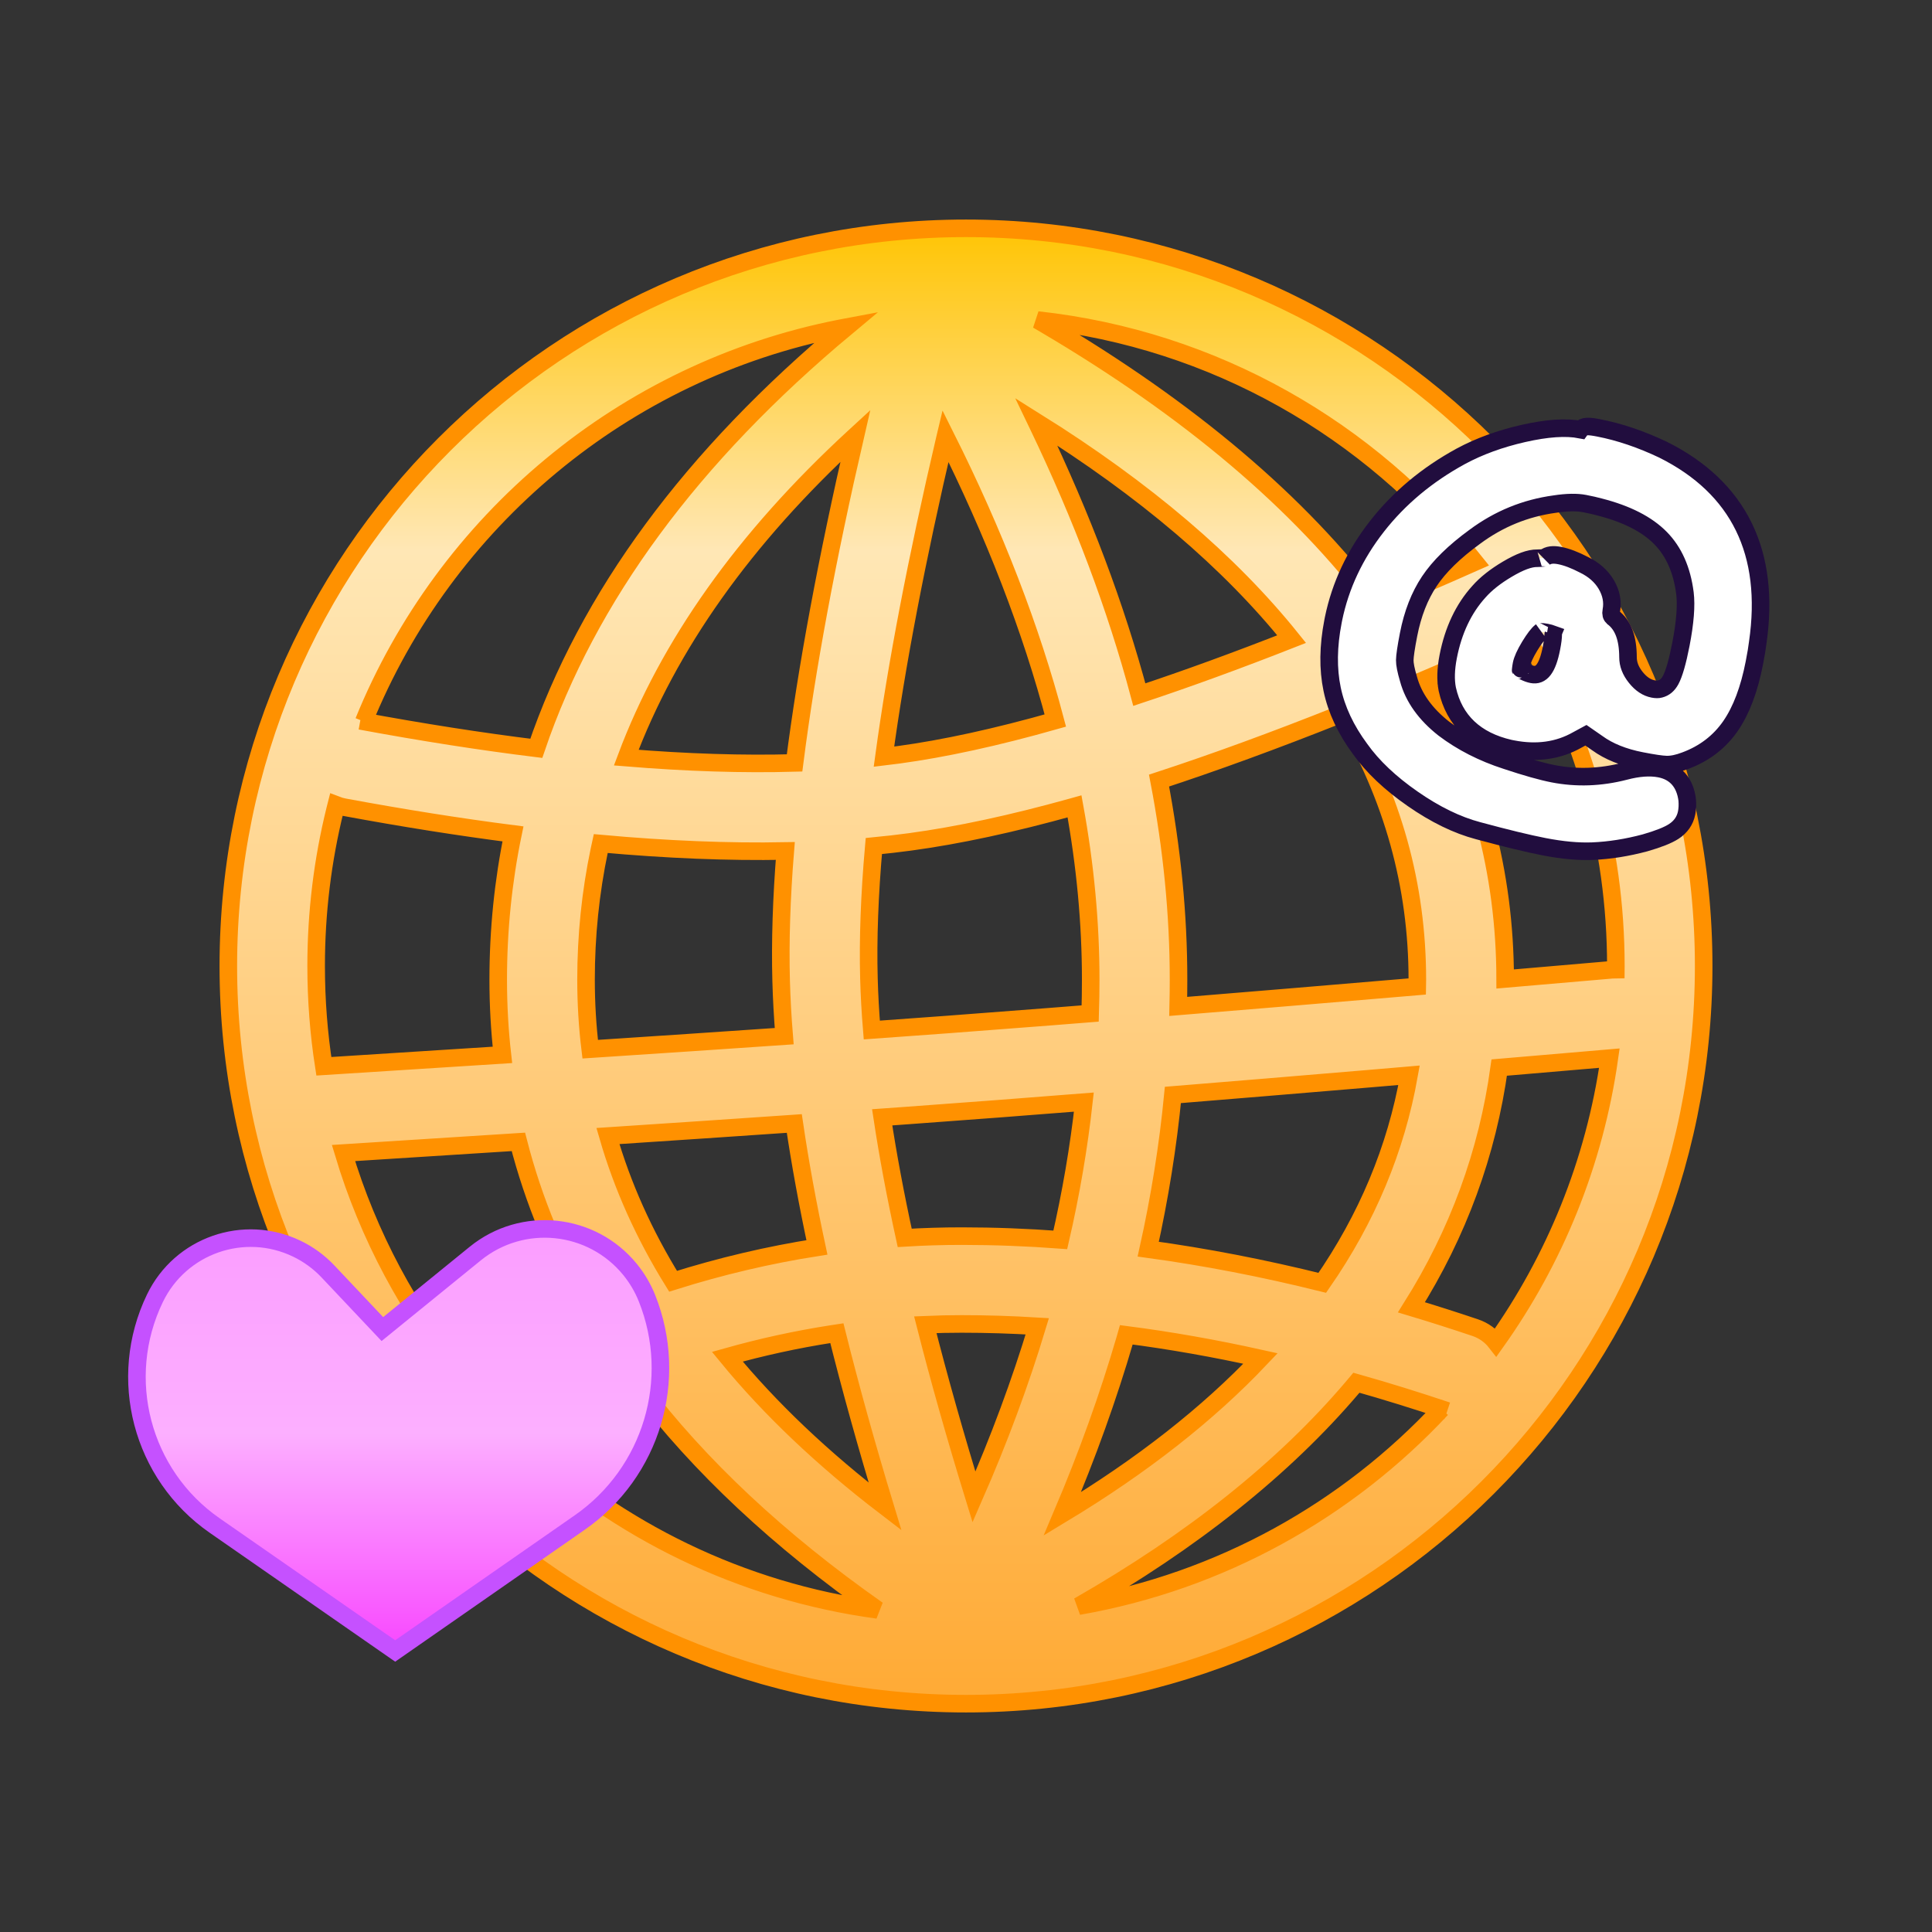 <?xml version="1.0" encoding="UTF-8"?>
<svg width="220px" height="220px" viewBox="0 0 220 220" version="1.1" xmlns="http://www.w3.org/2000/svg" xmlns:xlink="http://www.w3.org/1999/xlink">
    <rect x="0" y="0" width="220" height="220" fill="#333333" stroke="none"/>
    <!-- Generator: Sketch 61.2 (89653) - https://sketch.com -->
    <title>someone-else</title>
    <desc>Created with Sketch.</desc>
    <defs>
        <linearGradient x1="50%" y1="0%" x2="50%" y2="131.506%" id="linearGradient-1">
            <stop stop-color="#FFC400" offset="0%"></stop>
            <stop stop-color="#FFE7B5" offset="16.789%"></stop>
            <stop stop-color="#FF9100" offset="100%"></stop>
        </linearGradient>
        <linearGradient x1="50%" y1="0%" x2="50%" y2="100%" id="linearGradient-2">
            <stop stop-color="#FB9CFF" offset="0%"></stop>
            <stop stop-color="#FCAFFF" offset="50.081%"></stop>
            <stop stop-color="#F847FF" offset="100%"></stop>
        </linearGradient>
    </defs>
    <g id="someone-else" stroke="none" stroke-width="1" fill="none" fill-rule="evenodd">
        <path d="M110,26 C156.392,26 194,63.608 194,110 C194,156.392 156.392,194 110,194 C63.608,194 26,156.392 26,110 C26,63.608 63.608,26 110,26 Z M72.749,157.863 L71.984,158.163 C67.788,159.828 63.597,161.775 59.411,164.004 C70.334,174.244 84.367,181.205 99.94,183.322 C88.698,175.428 79.625,166.938 72.749,157.863 Z M154.455,157.453 L154.01,157.983 C146.204,167.164 135.792,175.472 122.816,182.893 C139.011,180.067 153.398,171.973 164.145,160.442 L164.8,160.66 C161.313,159.487 157.865,158.418 154.455,157.453 Z M128.256,151.998 L128.129,152.443 C126.201,159.042 123.814,165.691 120.97,172.387 C130.03,166.919 137.545,161.023 143.537,154.694 C138.351,153.542 133.258,152.644 128.256,151.998 Z M95.295,151.813 L94.628,151.914 C90.687,152.528 86.751,153.387 82.821,154.491 C87.688,160.418 93.672,166.101 100.782,171.546 C98.672,164.595 96.843,158.018 95.295,151.813 Z M109.5,150.759 C108.121,150.759 106.742,150.788 105.365,150.848 C106.928,156.994 108.776,163.533 110.909,170.463 C113.777,163.92 116.179,157.441 118.117,151.027 C115.212,150.848 112.34,150.759 109.5,150.759 Z M59.029,130.028 L57.964,130.096 C52.006,130.481 45.723,130.882 39.113,131.298 C41.936,140.715 46.587,149.343 52.651,156.77 C53.066,156.233 53.598,155.775 54.233,155.433 C58.493,153.144 62.768,151.122 67.056,149.368 C63.426,143.172 60.747,136.724 59.029,130.028 Z M183.262,120.493 L170.72,121.565 C169.378,131.314 166.036,140.417 160.723,148.866 C163.128,149.589 165.551,150.361 167.989,151.182 C168.956,151.507 169.757,152.099 170.34,152.848 C177.023,143.454 181.567,132.432 183.262,120.493 Z M160.452,122.443 L155.729,122.846 C147.687,123.524 140.297,124.136 133.559,124.684 C132.997,130.496 132.06,136.349 130.752,142.242 C137.23,143.126 143.837,144.404 150.571,146.076 C155.672,138.725 158.955,130.85 160.452,122.443 Z M90.449,127.934 L90.178,127.953 C83.808,128.393 76.824,128.863 69.225,129.363 C70.872,135.06 73.343,140.571 76.644,145.898 C82.084,144.185 87.544,142.9 93.024,142.043 C91.959,137.069 91.1,132.366 90.449,127.934 Z M123.422,125.498 L123.153,125.519 C119.769,125.787 116.59,126.034 113.617,126.261 L103.274,127.029 C102.352,127.096 101.413,127.164 100.455,127.232 C101.103,131.521 101.959,136.096 103.02,140.956 C105.177,140.825 107.337,140.759 109.5,140.759 C113.2,140.759 116.946,140.9 120.738,141.183 C121.953,135.911 122.847,130.683 123.422,125.498 Z M38.293,91.658 L38.151,92.217 C36.745,97.913 36,103.87 36,110 C36,113.883 36.299,117.697 36.876,121.419 L57.21,120.121 C56.892,117.308 56.733,114.454 56.733,111.56 C56.733,105.91 57.294,100.376 58.412,94.958 C52.325,94.175 45.922,93.161 39.202,91.916 C38.886,91.858 38.582,91.77 38.293,91.658 Z M68.409,96.059 L68.245,96.813 C67.236,101.637 66.733,106.552 66.733,111.56 C66.733,114.234 66.891,116.872 67.207,119.473 C75.249,118.946 82.612,118.452 89.298,117.99 C89.12,115.812 89.005,113.713 88.95,111.694 C88.83,107.228 88.987,102.299 89.421,96.904 C82.961,97.026 75.957,96.744 68.409,96.059 Z M122.359,91.822 L122.101,91.894 C115.268,93.8 109.111,95.125 103.626,95.867 C102.283,96.048 100.909,96.207 99.504,96.342 C99.011,101.918 98.826,106.946 98.947,111.425 C98.997,113.298 99.106,115.253 99.273,117.29 C102.313,117.074 105.176,116.866 107.863,116.666 L119.599,115.768 C121.071,115.653 122.585,115.533 124.141,115.409 C124.181,114.124 124.201,112.84 124.201,111.56 C124.201,105.139 123.588,98.56 122.359,91.822 Z M152.948,81.209 L152.463,81.402 C145.144,84.317 138.318,86.811 131.982,88.887 C133.461,96.601 134.201,104.159 134.201,111.56 C134.201,112.572 134.189,113.586 134.166,114.602 C142.309,113.938 151.383,113.181 161.388,112.332 C161.393,112.075 161.395,111.817 161.395,111.56 C161.395,100.852 158.596,90.737 152.948,81.209 Z M173.605,72.157 L173.539,72.216 C173.167,72.544 172.74,72.822 172.262,73.034 L170.283,73.91 C167.564,75.108 164.901,76.259 162.293,77.362 C168.331,87.978 171.381,99.352 171.395,111.478 C175.324,111.141 179.383,110.792 183.569,110.429 C183.713,110.417 183.856,110.411 183.997,110.41 L184,110 C184,96.172 180.207,83.229 173.605,72.157 Z M97.4,49.635 L97.23,49.791 C84.741,61.295 76.124,73.446 71.313,86.272 C78.234,86.84 84.623,87.041 90.478,86.877 C91.864,76.024 94.173,63.615 97.4,49.635 Z M107.664,49.659 L107.58,50.011 C104.393,63.613 102.086,75.669 100.657,86.163 C101.207,86.098 101.749,86.03 102.285,85.957 C107.511,85.25 113.476,83.948 120.172,82.049 C117.421,71.616 113.254,60.82 107.664,49.659 Z M96.377,37.253 L95.665,37.387 C70.97,42.235 50.679,59.366 41.418,82.155 L41.024,82.084 C48.086,83.392 54.767,84.435 61.068,85.213 C66.933,67.957 78.741,51.954 96.377,37.253 Z M118.006,48.031 L118.214,48.464 C123.236,58.929 127.079,69.14 129.737,79.098 C135.127,77.311 140.909,75.204 147.081,72.777 C140.03,63.993 130.354,55.747 118.006,48.031 Z M118.146,36.443 L119.068,36.984 C135.418,46.622 147.987,57.252 156.704,68.864 C160.338,67.342 164.093,65.721 167.966,64.001 C156.001,48.939 138.289,38.649 118.146,36.443 Z" id="Combined-Shape" stroke="#FF9100" stroke-width="2" fill="url(#linearGradient-1)"></path>
        <path d="M45,188 L24.44,173.711 C16.122,167.93 13.239,156.961 17.641,147.838 C20.547,141.815 27.785,139.288 33.808,142.194 C35.138,142.835 36.339,143.714 37.352,144.788 L43.541,151.345 L43.541,151.345 L54.115,142.749 C59.489,138.38 67.388,139.195 71.757,144.57 C72.554,145.551 73.199,146.647 73.669,147.821 C77.375,157.083 74.201,167.677 66.013,173.376 L45,188 L45,188 Z" id="Path-2" stroke="#C551FF" stroke-width="2" fill="url(#linearGradient-2)"></path>
        <path d="M175.496,48.588 C175.733,48.073 176.36,48 177.506,48 C179.915,48 182.459,48.345 185.155,49.036 C194.479,51.626 199.447,58.218 199.938,68.57 C199.98,69.11 200,69.878 200,70.882 C200,73.951 199.574,76.476 198.706,78.46 C197.815,80.494 196.366,82.122 194.391,83.32 C193.659,83.775 192.992,84.06 192.373,84.163 C191.829,84.253 190.885,84.294 189.493,84.294 C187.426,84.294 185.649,83.953 184.189,83.268 L182.745,82.633 L181.877,83.347 C179.995,84.96 177.638,85.765 174.849,85.765 L174.521,85.764 C170.526,85.634 167.714,83.864 166.247,80.498 C165.838,79.502 165.641,78.278 165.641,76.824 C165.641,73.785 166.316,71.135 167.667,68.906 C168.276,67.867 169.17,66.828 170.346,65.782 C171.575,64.689 172.597,64.055 173.462,63.904 C173.794,63.834 174.047,63.767 174.213,63.707 C174.24,63.697 174.25,63.693 174.238,63.714 C174.603,63.269 175.173,63.118 175.911,63.118 C176.728,63.118 177.704,63.29 178.828,63.622 C180.033,63.946 181.011,64.516 181.738,65.337 C182.486,66.181 182.875,67.139 182.875,68.176 C182.875,68.533 182.988,68.735 183.193,68.863 C184.513,69.494 185.341,70.9 185.751,72.987 C185.903,73.774 186.331,74.467 187.068,75.089 C187.801,75.708 188.522,76 189.257,76 C189.584,76 189.827,75.952 190.011,75.86 C190.498,75.631 190.824,75.237 191.019,74.614 C191.256,73.852 191.386,72.435 191.386,70.412 C191.386,67.88 191.161,65.938 190.728,64.607 C189.888,62.06 188.579,60.193 186.801,58.971 C184.998,57.732 182.514,57.008 179.319,56.821 C178.835,56.784 178.25,56.765 177.565,56.765 C176.67,56.765 175.559,56.997 174.226,57.476 C171.039,58.559 168.308,60.348 166.014,62.858 C164.042,64.974 162.671,66.966 161.895,68.826 C161.121,70.679 160.732,72.813 160.732,75.235 C160.732,76.707 160.779,77.704 160.864,78.176 C160.94,78.605 161.212,79.286 161.692,80.205 C162.654,82.158 164.327,83.753 166.726,84.984 C169.025,86.11 171.574,86.844 174.388,87.185 C176.75,87.493 178.6,87.647 179.927,87.647 C182.65,87.647 185.298,87.034 187.877,85.805 C189.302,85.117 190.585,84.765 191.737,84.765 C193.563,84.765 194.861,85.782 195.477,87.677 C195.617,88.19 195.689,88.67 195.689,89.118 C195.689,90.025 195.327,90.832 194.642,91.487 C194.064,92.04 193.099,92.653 191.703,93.369 C189.788,94.303 187.889,94.995 186.002,95.444 C184.425,95.816 182.578,96 180.458,96 C178.619,96 176.058,95.881 172.775,95.645 C170.288,95.48 167.617,94.763 164.761,93.503 C161.906,92.244 159.585,90.771 157.817,89.091 C155.785,87.232 154.302,85.203 153.377,83.005 C152.457,80.817 152,78.284 152,75.412 L152,75.107 C152.041,71.225 152.995,67.456 154.855,63.81 C156.709,60.177 159.326,56.962 162.7,54.168 C164.544,52.657 166.708,51.356 169.19,50.261 C171.706,49.152 173.8,48.589 175.496,48.588 Z M176.896,72.063 C176.635,72.021 176.366,72 176.086,72 C175.811,72 175.601,72.02 175.462,72.055 C175.421,72.065 175.417,72.065 175.445,72.034 C175.194,72.323 174.87,72.955 174.525,73.893 C174.171,74.856 174,75.6 174,76.096 C174,76.537 174.044,76.796 174.035,76.782 C173.995,76.725 174.132,76.789 174.497,76.867 C174.826,76.957 175.129,77 175.407,77 C176.444,77 177,76.064 177,73.632 C177,72.927 176.963,72.399 176.896,72.065 C176.896,72.064 176.896,72.064 176.896,72.063 Z M175.445,72.034 C175.452,72.026 175.461,72.017 175.471,72.006 C175.466,72.011 175.462,72.016 175.457,72.022 Z" id="@" stroke="#210D3E" stroke-width="2" fill="#FFFFFF" fill-rule="nonzero" transform="translate(176, 72) rotate(11) translate(-176, -72) "></path>
    </g>
</svg>